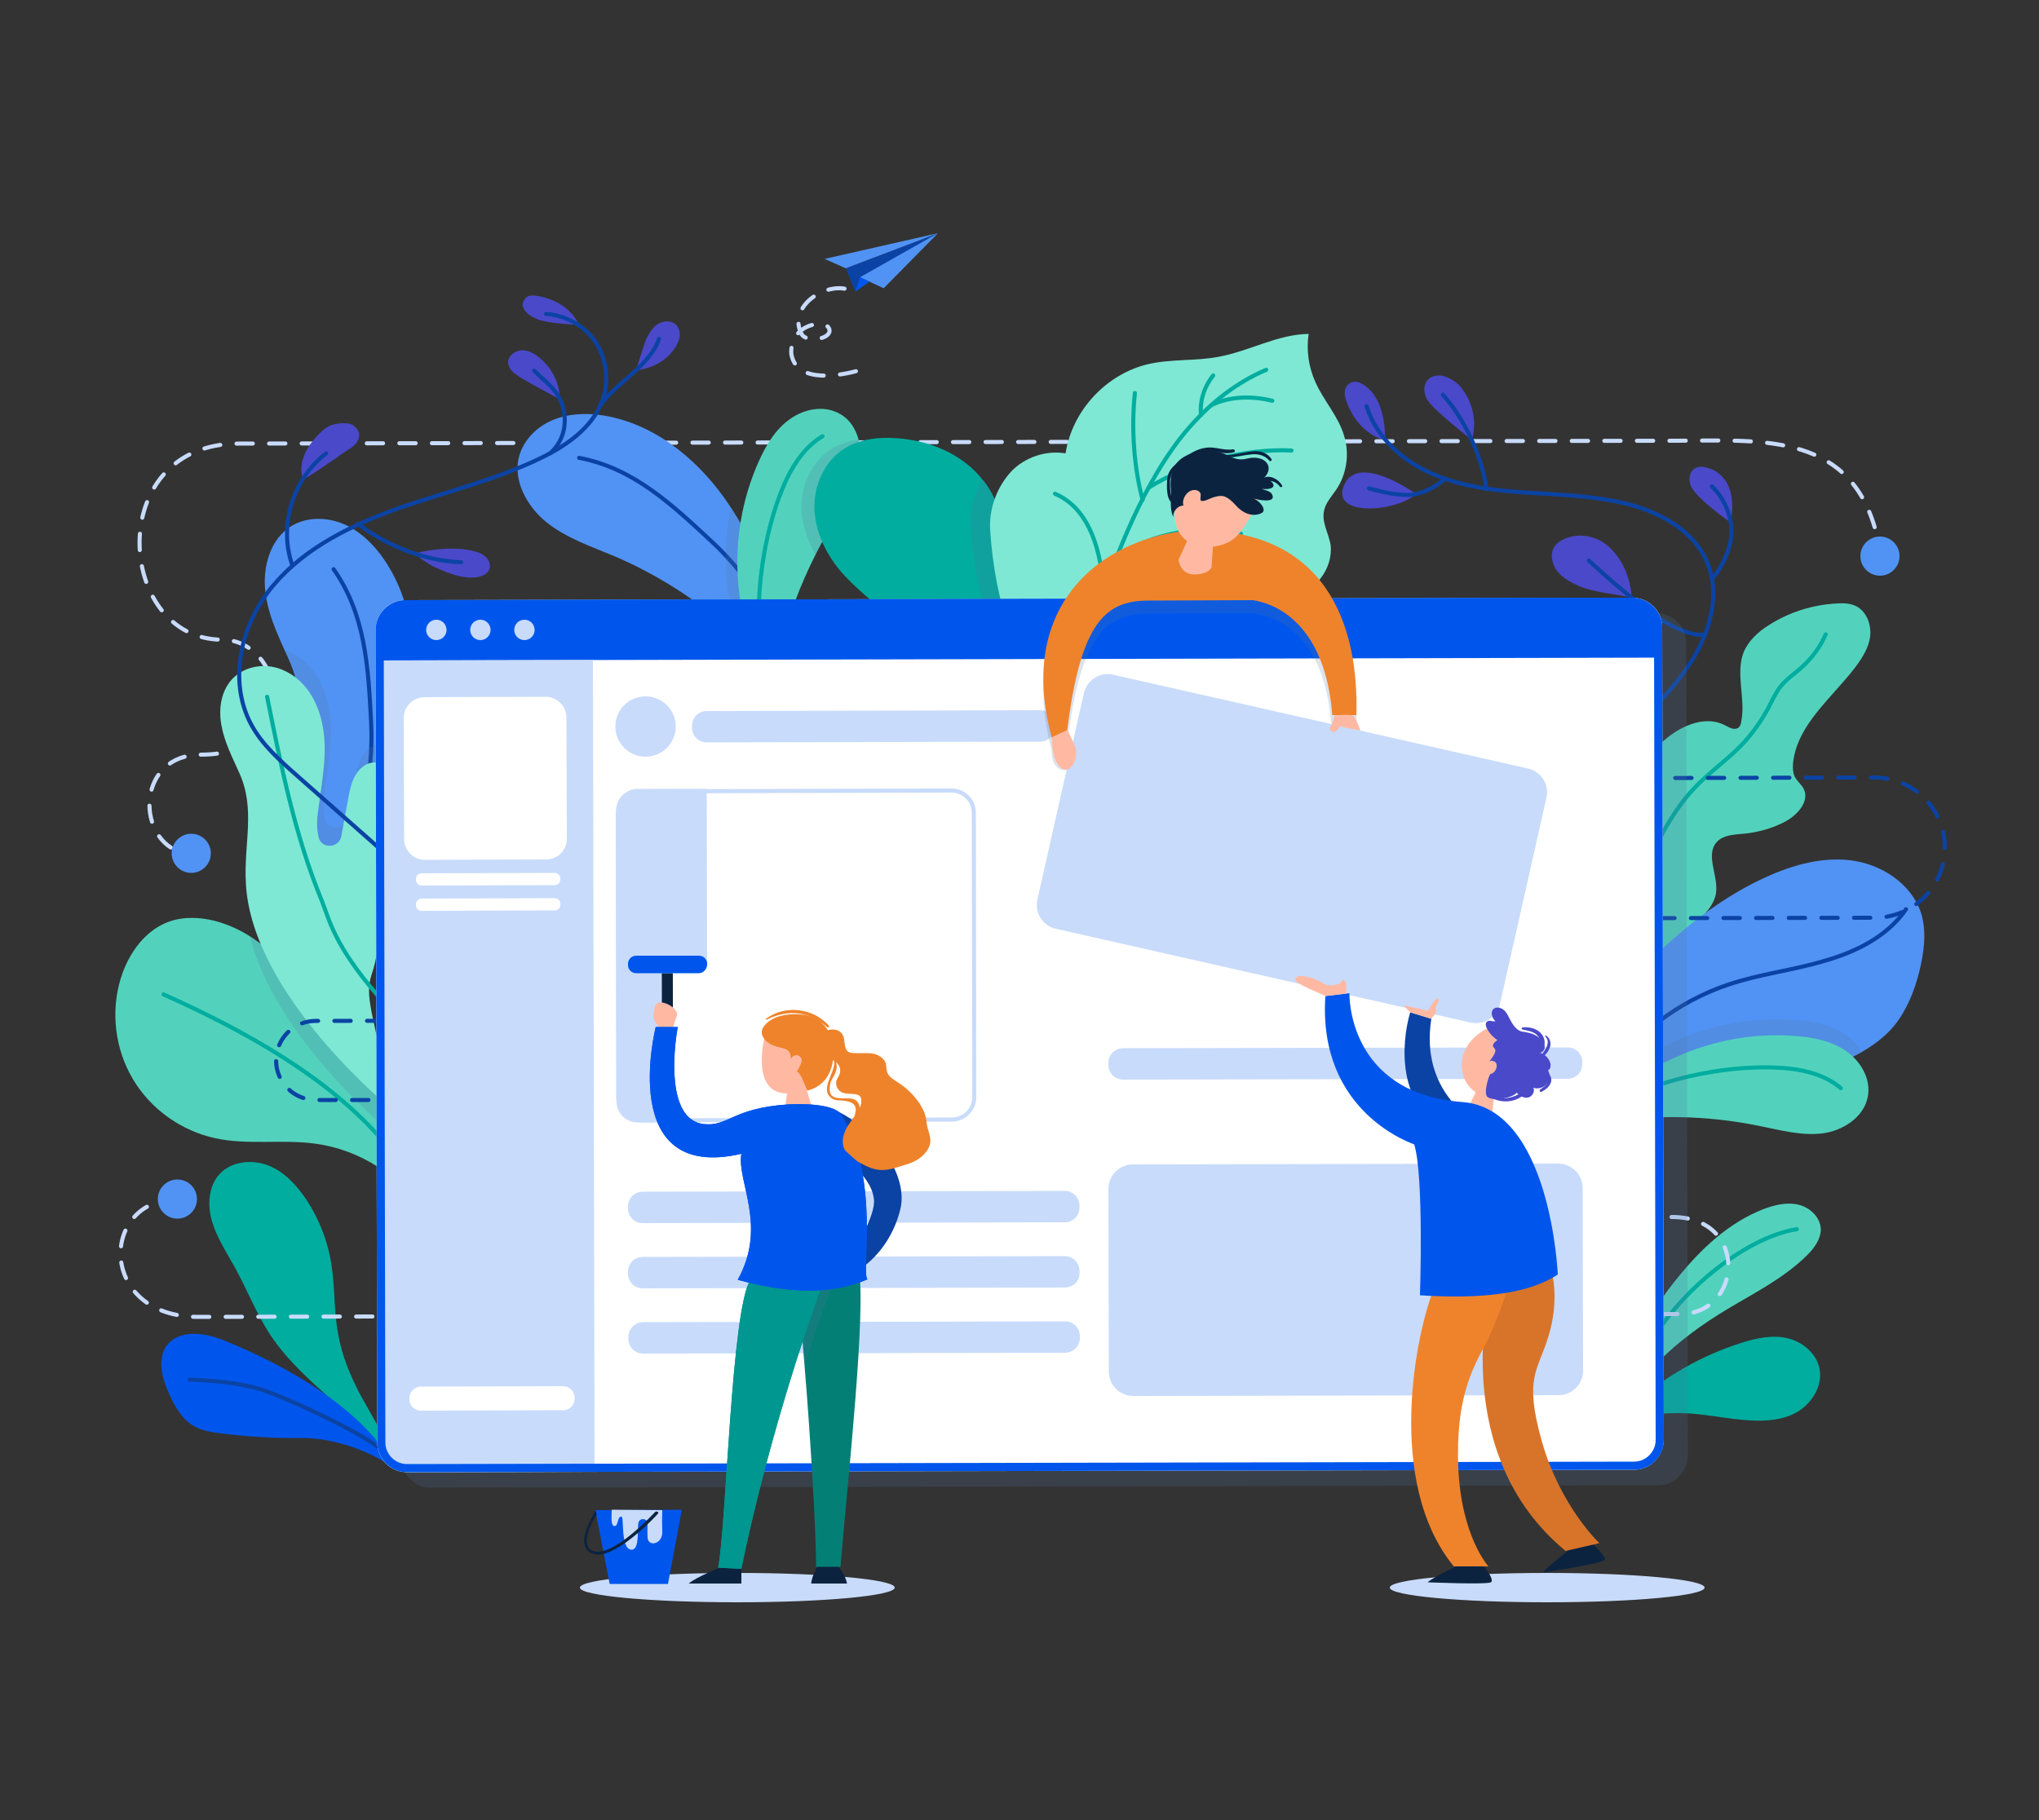 <?xml version="1.0" encoding="utf-8"?>
<!-- Generator: Adobe Illustrator 18.0.0, SVG Export Plug-In . SVG Version: 6.00 Build 0)  -->
<!DOCTYPE svg PUBLIC "-//W3C//DTD SVG 1.1//EN" "http://www.w3.org/Graphics/SVG/1.1/DTD/svg11.dtd">
<svg version="1.1" xmlns:x="http://ns.adobe.com/Extensibility/1.0/" xmlns:i="http://ns.adobe.com/AdobeIllustrator/10.0/" xmlns:graph="http://ns.adobe.com/Graphs/1.0/"
	 xmlns="http://www.w3.org/2000/svg" xmlns:xlink="http://www.w3.org/1999/xlink" x="0px" y="0px" viewBox="0 0 500 446.4"
	 enable-background="new 0 0 500 446.4" xml:space="preserve">
<rect x="0" y="0" width="500" height="446.4" fill="#333333" stroke="none"/>
<g id="BACKGROUND" display="none">
	<rect y="-24.3" display="inline" fill="#FFFFFF" width="500" height="500"/>
	<g display="inline">
		<path fill="#ECF3FF" d="M112.4,70.4c15.6,1,22.2-9.6,29.5-23.3c20.1-37.5,64.8-33.9,79.8-10.8c10.6,16.4,33.6,13,52.1,6.6
			c18.3-6.3,49.4-12.4,74.1-4.8c21.6,6.6,30.5,30.3,50.2,28.8c43-3.2,64.7,39.3,56.9,57.8c-5.1,12.1-7.6,25.6-3.5,38.1
			c4.6,13.7,15,24.6,23.4,36.3c8.4,11.8,15.2,26.5,11,40.3c-3.6,11.8-14.2,20-20.9,30.5c-20.6,32.5-0.2,82.2-27.6,109.3
			c-19.6,19.4-51.6,14.9-79.1,18.6c-22.9,3.1-44.4,12.7-67.2,16.5c-46.1,7.6-92.8-9.2-139.5-9.6c-16.5-0.2-33.3,1.7-49.2-2.4
			c-21.3-5.4-39.4-21.8-46.8-42.3c-10.2-28.3-0.5-61.1-12.1-88.9c-9.4-22.6-32.3-41.1-30.9-65.5c0.9-15.2,11.3-27.9,18.4-41.4
			C41.8,144.1,27.8,64.8,112.4,70.4z M248.6,33.7c-4.1,0-7.4,2.5-7.4,5.7s3.3,5.4,7.4,5.7c13.3,0.9,13.3-4.5,13.3-7.7
			C261.9,32.4,252.7,33.7,248.6,33.7z M384.2,58c3.6,2.9,8.1,4.7,12.8,5c1.2,0.1,2.6,0,3.5-0.8c1.2-1,1.3-3,0.3-4.1
			c-0.7-0.7-1.6-1-2.5-1.4c-1.5-0.6-3-1.5-3.9-2.9c-0.3-0.4-0.5-0.9-0.9-1.1C390.9,51.2,379.5,54.1,384.2,58z M406.9,63
			c1.2,0.4,2.5,0,3.6-0.4c0.8-0.2,1.7-0.8,1.5-1.6c-0.1-0.4-0.4-0.6-0.8-0.8c-1.6-0.8-3.6-1.4-5.1-0.4C404.5,61,405.7,62.6,406.9,63
			z M461.2,170.3c0.2,1.8,1.3,3.3,2.4,4.7c2,2.8,4.1,5.6,6.8,7.8c1.1,0.9,2.5,1.7,3.9,1.8c1.3,0,2.6-0.6,3.7-1.3
			c2.6-1.9,4.4-4.9,4.8-8.1c0.5-4.4-1.5-8.7-3.9-12.4c-1.5-2.3-3.2-4.6-5.7-5.9c-4.1-2.1-6.9-0.3-8,3.4
			C464.1,163.6,460.8,166.5,461.2,170.3z M20.8,272.8c-2.2,1.9-0.2,7.5,0.4,11.2c0.2,1.1,0.5,2.3,1.2,3.2c1,1.2,2.6,1.7,4.1,2.1
			c2.7,0.8,5.9,1.4,7.9-0.4c1.5-1.4,1.7-3.6,1.7-5.7c0-1.9-0.1-3.7-0.3-5.6c-0.1-0.9-0.2-1.8-0.7-2.6c-0.6-1-1.7-1.5-2.7-2
			C28.5,271.5,23,270.9,20.8,272.8z M154,413.5c-1.3,0.3-2.8,0.8-3,2.1c-0.2,1.1,0.7,2,1.6,2.6c7.1,5.3,16.7,5.6,25.6,5.8
			c1,0,2.1,0,3.1-0.4c1.9-0.8,2.8-3.3,1.9-5.2c-0.3-0.7-0.8-1.2-1.4-1.8C174.7,409.8,162.9,411.8,154,413.5z M331.7,410
			c-8,5.9,0.1,11.1,10.2,7.2c5.5-2.1,10.7-4.2,16.3-5.6c1.8-0.5,12.7-2.8,12.7-5.3c0-6.5-12.3-5-20.1-3.9
			C344.7,403.3,338.3,405.1,331.7,410z"/>
	</g>
</g>
<g id="OBJECTS">
	<g>
		<ellipse fill="#C8DBFB" cx="180.8" cy="389.4" rx="38.6" ry="3.6"/>
		<ellipse fill="#C8DBFB" cx="379.4" cy="389.4" rx="38.6" ry="3.6"/>
		<g>
			<g>
				<g>
					<path fill="none" stroke="#C8DBFB" stroke-linecap="round" stroke-linejoin="round" d="M461,135.2c-0.1-0.7-0.2-1.3-0.4-2"/>
					<path fill="none" stroke="#C8DBFB" stroke-linecap="round" stroke-linejoin="round" stroke-dasharray="3.993,3.993" d="
						M459.7,129.3c-6.9-23.5-28.9-21.2-48.7-21.2c-21.4,0-352.5,0.7-352.5,0.7c-33.3,0.1-30.1,48.1-4,48.1c15,0,20.7,28.1-5.2,28.2
						c-15.5,0-16,19.7-5.6,23.7"/>
					<path fill="none" stroke="#C8DBFB" stroke-linecap="round" stroke-linejoin="round" d="M45.6,209.3c0.6,0.1,1.3,0.2,2,0.2"/>
				</g>
			</g>
			<circle fill="#5193F4" cx="46.9" cy="209.3" r="4.8"/>
			<circle fill="#5193F4" cx="461" cy="136.4" r="4.8"/>
		</g>
		<g>
			<g>
				<path fill="#5193F4" d="M100.4,173.5c-0.7,3.9-1.7,7.7-2.9,11.4c-2.6,8.1-6.3,15.9-10,23.6c-1.9,4-9.8,13.3-14,15.1
					c0.5-10.5,0.5-22.7-0.7-33.3c-1.2-10.2,2.5-17.9-1.5-27.4c-0.5-1.2-1-2.4-1.6-3.6c-2-4.5-4-9-4.6-13.9
					c-0.8-6.2,1.1-13.2,6.4-16.4c3.8-2.3,8.8-2.2,12.9-0.4c4.1,1.8,7.4,5.1,9.9,8.8C101.4,147.9,102.6,161.3,100.4,173.5z"/>
				<path fill="none" stroke="#0B43A4" stroke-linecap="round" stroke-linejoin="round" stroke-miterlimit="10" d="M81.8,139.6
					c7.8,11.1,8.5,23.9,9.2,37.5c0.7,13.5-2.6,27.2-9.3,39"/>
			</g>
			<g>
				<path fill="#00AD9F" d="M81.5,343.5c-5.5-4.9-11-9.8-15.1-15.9c-3.5-5.3-5.8-11.3-8.9-16.9c-2-3.6-4.3-7.1-5.5-11.1
					c-1.2-4-0.9-8.7,1.9-11.7c2.9-3.1,8-3.6,12-2c4,1.6,7,5,9.4,8.6c3.1,4.8,5.2,10.3,6,15.9c0.8,5.1,0.6,10.4,1.4,15.5
					c0.7,4.8,2.3,9.4,4.4,13.7c1.8,4,6.5,11,7.7,15.1C91.5,356.5,83.9,345.6,81.5,343.5z"/>
				<path fill="none" stroke="#00AD9F" stroke-linecap="round" stroke-linejoin="round" stroke-miterlimit="10" d="M62.3,293.2
					c5.2,2.3,7.3,8.5,8.4,14.1c1.2,6.4,1,13.3,3.9,19c5.5,10.9,12.7,23.3,18,27"/>
			</g>
			<g>
				<path fill="#0056EC" d="M54.5,328.6c-4.6-1.8-10.6-2.5-13.6,1.4c-2.4,3.3-1.2,8,0.5,11.7c1.4,3.2,3.2,6.4,6.2,8.1
					c2.1,1.2,4.5,1.5,6.8,1.8c6.5,0.8,13.1,1.2,19.7,1.1c7.6,0,16.9,3.1,23.2,7.9C89.4,345.5,69.8,334.7,54.5,328.6z"/>
				<path fill="none" stroke="#0B43A4" stroke-linecap="round" stroke-linejoin="round" stroke-miterlimit="10" d="M46.5,338.4
					c5.8,0.2,11.6,0.7,17.2,2.3c5.7,1.7,27.6,11.7,31,16"/>
			</g>
			<g>
				<path fill="#52D2BC" d="M104.2,297.7c-5.9-9.3-16.1-15.8-27-17.2c-8.1-1.1-16.4,0.4-24.3-1.3c-8.4-1.8-15.9-7.1-20.3-14.5
					s-5.5-16.5-3-24.7c1.9-6.2,6.1-12.1,12.3-14.1c3.4-1.1,7.1-0.9,10.5-0.1c3.2,0.8,6.1,2.1,8.8,3.8c6.2,3.9,11.2,10,15,16.4
					c3.4,5.9,11.9,15,17.7,20.9c3.4,3.5,5.8,5.8,5.8,5.8C103.7,277.6,101.9,291.8,104.2,297.7z"/>
				<path fill="none" stroke="#00AD9F" stroke-linecap="round" stroke-linejoin="round" stroke-miterlimit="10" d="M40.1,243.9
					c19.4,8.7,40.5,20.2,54.2,36.4"/>
			</g>
			<g>
				<path opacity="0.2" fill="#5275A0" d="M96.2,278.1c0,0-28.9-23.4-34.9-48.5c6.2,3.9,11.2,10,15,16.4c3.4,5.9,11.9,15,17.7,20.9
					C94.6,270.1,95.4,273.7,96.2,278.1z"/>
				<path opacity="0.2" fill="#5275A0" d="M97.5,185c-2.6,8.1-6.3,15.9-10,23.6c-1.9,4-9.8,13.3-14,15.1c0.5-10.5,0.5-22.7-0.7-33.3
					c-1.2-10.2,2.5-17.9-1.5-27.4c-0.5-1.2-1-2.4-1.6-3.6c0.4,0.1,0.7,0.2,1.1,0.4c6.6,2.8,9.6,9.8,10.2,16.5
					c0.5,5.6-0.5,11.2-1.3,16.7c-0.3,2.6-0.6,5.2-0.1,7.7c0,0,0,0.1,0,0.1c0.7,3,5.1,2.8,5.6-0.2l1.8-9.3c0.5-2.8,1.1-5.7,3.4-7.6
					c0.9-0.8,2.1-1.2,3.2-1.2C95.6,182.4,96.7,183.5,97.5,185z"/>
				<path fill="#7EE8D4" d="M96.2,272.2c-4.6-23.8-7-27.5-5-33.4c2.6-7.6,1.1-15.3,3.5-22.9c2.4-7.7,4.1-15.9,2.1-23.7
					c-0.6-2.5-1.9-5.1-4.8-5.2c-1.2,0-2.3,0.4-3.2,1.2c-2.3,1.9-2.9,4.9-3.4,7.6l-1.7,9.3c-0.6,3-4.9,3.2-5.6,0.2c0,0,0-0.1,0-0.1
					c-0.6-2.5-0.3-5.1,0.1-7.7c0.7-5.6,1.8-11.1,1.3-16.7c-0.6-6.8-3.6-13.7-10.2-16.5c-2.3-1-5-1.2-7.4-0.6
					c-6.9,1.8-8.7,8.5-7.6,14.2c0.7,4,2.6,7.7,4.3,11.5c4.2,9.1,1.1,17.4,1.7,27.4C61.8,244.3,96.2,272.2,96.2,272.2z"/>
				<path fill="none" stroke="#00AD9F" stroke-linecap="round" stroke-linejoin="round" stroke-miterlimit="10" d="M65.5,170.9
					c3.4,16.9,6.8,34,13.4,50c1.9,4.7,2.9,10.8,14,23.6"/>
			</g>
			<g>
				<path fill="#5193F4" d="M197.8,175.2c-3.5-4-6.8-8.1-10.2-12c-2.2-2.5-4.5-5-7-7.4c-1.2-1.2-2.5-2.3-3.8-3.4
					c-7.9-6.5-16.8-12-26.2-16c-5.7-2.4-11.7-4.4-16.6-8.3c-4.8-3.9-8.3-10.3-6.7-16.2c1.2-4.3,4.8-7.7,9.1-9.2
					c4.2-1.5,8.9-1.4,13.2-0.5c12.2,2.6,22.4,11.4,29.3,21.8c0.1,0.2,0.2,0.4,0.4,0.6c5.1,7.8,8.6,16.4,11.7,25.1
					c1,2.8,1.9,5.7,2.9,8.5C195.3,162.3,199.6,171,197.8,175.2z"/>
				<path fill="none" stroke="#0B43A4" stroke-linecap="round" stroke-linejoin="round" stroke-miterlimit="10" d="M142,112.3
					c13.3,2.5,22.7,11.4,32.6,20.6s17,21.4,20.4,34.5"/>
			</g>
			<g>
				<path opacity="0.2" fill="#5275A0" d="M187.6,163.2c-0.1,1.4-0.1,2.8,0.2,4.2c-3.3-0.8-5.6-5.9-7.2-11.6
					c-1.5-5.5-2.2-11.4-2.5-14.1c-0.4-5.8-0.1-11.6,1.1-17.3c5.1,7.8,8.6,16.4,11.7,25.1c-1.1,3.2-2,6.3-2.7,9.6
					C188,160.5,187.7,161.8,187.6,163.2z"/>
				<path fill="#52D2BC" d="M210.7,115.2c-1.1,5-4.1,9.3-6.8,13.7c-1.4,2.3-2.7,4.7-3.9,7.1c-3.9,7.7-6.9,15.8-8.9,24.2
					c-0.6,2.8-1,5.4-0.5,8.2c-6.6-1.5-9.2-20.1-9.6-25.7c-0.8-10,0.9-20.2,5-29.4c1.8-4,4.1-8,7.7-10.5c3.6-2.6,8.6-3.5,12.4-1.2
					c2.3,1.3,3.7,3.6,4.4,6.1C211.2,110.1,211.3,112.7,210.7,115.2z"/>
				<path fill="none" stroke="#00AD9F" stroke-linecap="round" stroke-linejoin="round" stroke-miterlimit="10" d="M188.1,162.9
					c-4.1-10.2-1.6-31.9,4.9-45.6c2-4.1,4.8-8,8.7-10.3"/>
			</g>
			<g>
				<path opacity="0.2" fill="#5275A0" d="M210.7,115.2c-1.1,5-4.1,9.3-6.8,13.7c-1.4,2.3-2.7,4.7-3.9,7.1c-1.8-3-3-6.4-3.4-9.8
					c-0.6-5.8,1.7-12,6.4-15.5c2.2-1.6,4.8-2.5,7.5-2.9C211.2,110.1,211.3,112.7,210.7,115.2z"/>
				<path fill="#00AD9F" d="M248.6,158.6c-0.3,1.9-0.9,3.7-1.7,5.5c-2.9,6.3-9,11.7-18.2,16.1c0,0-0.5-10-0.6-12.6
					c-0.4-11.4-12.8-17.7-20.7-26.1c-4-4.2-7-9.6-7.6-15.4c-0.6-5.8,1.7-12,6.4-15.5c4-2.9,9.1-3.5,14-3.1
					c7.9,0.6,15.8,3.9,20.7,10.1c0.2,0.2,0.4,0.5,0.6,0.7c3,4.1,4.5,9.1,5.7,14C249.1,140.9,250,149.8,248.6,158.6z"/>
				<path fill="none" stroke="#00AD9F" stroke-linecap="round" stroke-linejoin="round" stroke-miterlimit="10" d="M209.6,116.7
					c8.6,4.4,17.2,9.8,22.2,18.1c7,11.5,5.4,26.5,0.1,38.9"/>
			</g>
			<g>
				<path fill="#52D2BC" d="M392.1,232.2c5.5-9,2.7-20.6,4.6-30.9c1.5-8,5.9-15.3,12.2-20.4c4-3.2,9.6-5.4,14.1-3
					c1,0.5,2.1,1.2,3.1,0.7c0.6-0.3,0.8-1,0.9-1.7c1.1-5.6-1.5-11.7,0.6-17c1.2-2.8,3.6-5,6.2-6.6c5-3.2,10.8-5,16.8-5.3
					c1.6-0.1,3.2,0,4.6,0.7c2.5,1.3,3.7,4.4,3.4,7.3c-0.3,2.8-1.9,5.3-3.6,7.6c-5.7,7.5-14.2,14-15.3,23.4c-0.1,1.2-0.1,2.4,0.4,3.5
					c0.5,1,1.5,1.8,2.1,2.8c1.8,3.2-1.6,6.9-5,8.5c-3,1.5-6.4,2.4-9.7,2.7c-2.3,0.2-4.9,0.3-6.5,2c-2.9,3.2,0.4,8.2-0.2,12.5
					c-0.4,2.7-2.3,4.8-4.2,6.6c-3.6,3.4-7.5,6.5-11.7,9.2c-3.4,2.2-7,4.1-10,6.8c-3,2.7-5.4,6.3-5.6,10.3"/>
				<path fill="none" stroke="#00AD9F" stroke-linecap="round" stroke-linejoin="round" stroke-miterlimit="10" d="M399.3,223.5
					c0.9-4.4,2.9-8.4,4.9-12.4c3.1-6.2,6.3-12.5,11.1-17.6c3.6-3.9,8-6.9,11.7-10.7c2.6-2.7,4.8-5.8,6.6-9.1c0.9-1.8,1.8-3.7,3-5.3
					c1.5-1.9,3.6-3.2,5.4-4.9c2.4-2.2,4.4-4.9,5.7-7.9"/>
			</g>
			<g>
				<path fill="#5193F4" d="M470.6,238.5c-1.2,4.7-3.1,9.4-6.2,13.2c-2.2,2.6-4.9,4.6-7.8,6.3c-1.5,0.9-3.1,1.6-4.7,2.3
					c-6.3,2.6-13,4.1-19.8,4.4c-9.9,0.4-20-1.8-29.5,1c-4.4,1.3-8.4,3.6-11.6,6.8c-2.1,1.9-3.8,4.2-5.2,6.6l1.3-8.2
					c2.4-8.8,4.8-17.8,9.7-25.5c3.1-5,7.2-9.4,11.6-13.4c7-6.4,14.7-12.1,23.2-16.2c6.9-3.3,14.5-5.7,22.1-4.8
					c7.6,0.9,15,5.7,17.4,13C472.5,228.6,471.8,233.7,470.6,238.5z"/>
				<path fill="none" stroke="#0B43A4" stroke-linecap="round" stroke-linejoin="round" stroke-miterlimit="10" d="M393.4,264.6
					c7.3-10.7,18.1-19,30.4-23.1c7.7-2.6,15.8-3.5,23.5-5.8c7.8-2.2,15.5-6,20.1-12.7"/>
			</g>
			<g>
				<path fill="#52D2BC" d="M398.2,343.3c0.4-11,6.1-21.2,13.1-29.8c5.8-7.2,12.7-13.7,21.3-17c2.7-1,5.7-1.7,8.5-1
					c2.8,0.7,5.3,3.1,5.4,6c0,2.4-1.6,4.6-3.3,6.3c-5.7,5.7-13,9.3-19.8,13.4c-11.8,7.1-23,16.6-27.7,29.6"/>
				<path fill="none" stroke="#00AD9F" stroke-linecap="round" stroke-linejoin="round" stroke-miterlimit="10" d="M402.5,333.7
					c7.2-16.1,25.8-30.4,38.1-32.2"/>
			</g>
			<g>
				<path fill="#00AD9F" d="M393.7,352.1c-0.1-1.8,5.9-6.7,7.3-7.9c7.5-6.8,16.5-11.8,25.9-14.8c3.8-1.2,7.9-2.1,11.7-1.1
					s7.3,4.1,7.7,8.2c0.4,4-2.3,7.9-5.7,9.9c-3.4,1.9-7.4,2.2-11.3,2c-5.9-0.3-11.7-1.8-17.6-1.8S397.4,347.2,393.7,352.1z"/>
				<path fill="none" stroke="#00AD9F" stroke-linecap="round" stroke-linejoin="round" stroke-miterlimit="10" d="M399.8,346.5
					c12.1-6.6,30.4-10.8,43.7-9.2"/>
			</g>
			<g>
				<path opacity="0.2" fill="#5275A0" d="M248.6,158.6c-0.3,1.9-0.9,3.7-1.7,5.5c-4.2-9-8-20.8-8.9-35.2c-0.2-3.9,0.8-7.9,2.9-11.3
					c0.2,0.2,0.4,0.5,0.6,0.7c3,4.1,4.5,9.1,5.7,14C249.1,140.9,250,149.8,248.6,158.6z"/>
				<path fill="#7EE8D4" d="M290.5,158.1c9-3.2,18.4-5.8,26.7-10.7c2.5-1.5,4.9-3.2,6.6-5.5c1.8-2.3,2.8-5.2,2.5-8.1
					c-0.4-2.9-2.3-5.7-1.6-8.6c0.4-1.9,1.8-3.4,2.9-5c2.6-3.8,3.4-8.8,2-13.3c-1.4-4.8-5-8.6-7-13.1c-1.7-3.7-2.3-7.9-1.7-11.9
					c-7.6,0.1-14.5,4.2-22,5.6c-5.7,1.1-11.6,0.5-17.3,1.8c-10.3,2.4-18.7,11.4-20.3,21.9c-4.8-0.8-9.9,0.9-13.3,4.4
					c-3.5,3.8-5.5,9.1-5.2,14.3c2.3,37.4,23.8,57,23.8,57S287,159.3,290.5,158.1z"/>
				<g>
					<path fill="none" stroke="#00AD9F" stroke-linecap="round" stroke-linejoin="round" stroke-miterlimit="10" d="M270.2,157.8
						c-0.9-9.2,2.3-18.4,6-26.9c3.6-8.3,7.8-16.4,13.3-23.5c5.6-7.1,12.7-13.2,21-16.7"/>
					<path fill="none" stroke="#00AD9F" stroke-linecap="round" stroke-linejoin="round" stroke-miterlimit="10" d="M278.3,96.4
						c-0.9,8.2-0.3,18.1,1.9,26.2"/>
					<path fill="none" stroke="#00AD9F" stroke-linecap="round" stroke-linejoin="round" stroke-miterlimit="10" d="M281.7,119.6
						c9.4-6,23.9-9.7,35-9.1"/>
					<path fill="none" stroke="#00AD9F" stroke-linecap="round" stroke-linejoin="round" stroke-miterlimit="10" d="M258.7,121.1
						c11.3,4.8,11.8,21.4,12.1,26.1"/>
					<path fill="none" stroke="#00AD9F" stroke-linecap="round" stroke-linejoin="round" stroke-miterlimit="10" d="M273.9,136.7
						c8.7-6.2,21.2-8.1,30.4-5.8"/>
					<path fill="none" stroke="#00AD9F" stroke-linecap="round" stroke-linejoin="round" stroke-miterlimit="10" d="M297.5,92.1
						c-2.6,3.2-3.3,7-3,9.7"/>
					<path fill="none" stroke="#00AD9F" stroke-linecap="round" stroke-linejoin="round" stroke-miterlimit="10" d="M297,99.4
						c4-2,9.3-2.5,15-1.1"/>
				</g>
			</g>
			<g>
				<path fill="#4A49CA" d="M74.3,117.5c1.1-0.1,8.3-5.4,11.1-7.2c0.8-0.5,1.6-1,2.1-1.8c0.5-0.8,0.8-1.8,0.4-2.6
					c-0.5-1.1-1.3-2.1-3.4-2.1c-3.6,0-4.9,1.2-6.6,3C72.1,112.8,74.3,117.5,74.3,117.5z"/>
				<path fill="#4A49CA" d="M106.8,139.2c3.2,1.4,6.5,2.8,10,2.4c1.3-0.2,2.8-0.8,3.2-2c0.4-1.1-0.1-2.3-1-3.1
					c-0.9-0.8-2-1.1-3.1-1.4c-4.2-1-10.1-0.5-14.3,0.7C101.6,135.8,104.9,138.4,106.8,139.2z"/>
				<path fill="#4A49CA" d="M127.6,92.6c-1.4-0.9-3-2.1-3-3.7c0-1.7,1.7-2.9,3.4-3c1.7,0,3.2,0.9,4.5,2c5.3,4.7,4.7,10,4.7,10
					S129.2,93.6,127.6,92.6z"/>
				<path fill="#4A49CA" d="M131.8,78.3c-1.2-0.5-2.5-1.2-3.2-2.3c-0.4-0.6-0.6-1.3-0.3-1.9c0.4-1,1-2,3.6-1.5
					c8.2,1.5,10,7.1,10,7.1S134,79.3,131.8,78.3z"/>
				<path fill="#4A49CA" d="M156,90.8c3.3-0.3,6.7-1.9,8.8-4.5c0.8-1,1.5-2.1,1.8-3.3c0.3-1.2,0-2.6-1-3.5c-1.2-1-3-0.8-4.3,0
					c-1.3,0.8-2.1,2.2-2.8,3.6C157.7,85,156,90.8,156,90.8z"/>
				<path fill="none" stroke="#0B43A4" stroke-linecap="round" stroke-linejoin="round" stroke-miterlimit="10" d="M96.9,211.5
					c-8-7.1-16-14.1-24-21.2c-4.3-3.8-8.6-7.6-11.3-12.6c-5.8-10.8-2.5-24.8,5.4-34.1c7.9-9.4,19.4-14.9,30.9-19
					c11.6-4,23.6-6.9,34.6-12.2c6.9-3.3,13.9-8.3,15.7-15.8c1.1-4.5,0.2-9.4-2.5-13.2c-2.7-3.7-7.2-6.1-11.8-6.4"/>
				<path fill="none" stroke="#0B43A4" stroke-linecap="round" stroke-linejoin="round" stroke-miterlimit="10" d="M161.6,83.1
					c-2.2,6.7-10.7,10.8-14.6,16.6"/>
				<path fill="none" stroke="#0B43A4" stroke-linecap="round" stroke-linejoin="round" stroke-miterlimit="10" d="M131,90.9
					c1.7,1.8,3.7,3.2,5.2,5.2c3.1,4.1,3.4,10.8-1.2,15"/>
				<path fill="none" stroke="#0B43A4" stroke-linecap="round" stroke-linejoin="round" stroke-miterlimit="10" d="M87.8,128.5
					c7.1,5.4,16.4,9.1,25.3,9.4"/>
				<path fill="none" stroke="#0B43A4" stroke-linecap="round" stroke-linejoin="round" stroke-miterlimit="10" d="M71.6,138.4
					c-3.3-9.6,0.3-21.1,8.4-27.2"/>
			</g>
			<g>
				<path fill="#4A49CA" d="M330,97.9c-0.4-1.2-0.4-2.6,0.5-3.5c0.7-0.7,1.9-1,2.8-0.6c7,3.1,6.3,14.1,6.3,14.1
					S332.9,106.8,330,97.9z"/>
				<path fill="#4A49CA" d="M329.9,118.4c-4.5,8.2,11.6,7.6,17.4,2.8C347.3,121.2,333.8,111.4,329.9,118.4z"/>
				<path fill="#4A49CA" d="M350.3,98.5c-1.1-1.5-1.5-3.7-0.3-5.2c0.9-1.1,2.4-1.4,3.8-1.1c1.4,0.3,3.4,1.5,4.3,2.6
					c5.3,6.6,2.8,13.1,2.8,13.1S352.1,101,350.3,98.5z"/>
				<path fill="#4A49CA" d="M414.5,118.9c-0.4-1.3-0.3-2.8,0.7-3.7c0.6-0.6,1.5-0.8,2.4-0.7c0.8,0.1,1.6,0.4,2.4,0.7
					c1.6,0.8,2.9,2.1,3.7,3.7c2,4.1,0.6,9.2,0.6,9.2S415.5,122,414.5,118.9z"/>
				<path fill="#4A49CA" d="M394.3,133.9c-2.9-2.5-7.2-3.3-10.7-1.7c-0.9,0.4-1.7,0.9-2.3,1.7c-1.3,1.8-0.8,4.3,0.5,6.1
					c1.3,1.7,3.3,2.8,5.3,3.7c3.6,1.6,9.2,2,13,2.9C400.1,146.6,400.1,139,394.3,133.9z"/>
				<path fill="none" stroke="#0B43A4" stroke-linecap="round" stroke-linejoin="round" stroke-miterlimit="10" d="M335.1,99.6
					c2.4,7.8,9.1,13.7,16.6,16.8c7.5,3.2,15.7,4,23.9,4.5c8.1,0.5,16.3,0.8,24.2,2.9c7.7,2.1,15.3,6.4,18.6,13.6
					c4,8.8,0.5,19.3-5.2,27.1c-5.6,7.9-13.2,14.2-18.6,22.2c-2.5,3.7-4.6,8-4.1,12.4c0.7,5.9,5.6,10.2,10.2,13.9"/>
				<path fill="none" stroke="#0B43A4" stroke-linecap="round" stroke-linejoin="round" stroke-miterlimit="10" d="M353.8,96.8
					c5.4,6,9.7,15.3,10.7,23.2"/>
				<path fill="none" stroke="#0B43A4" stroke-linecap="round" stroke-linejoin="round" stroke-miterlimit="10" d="M335.7,119.8
					c3.1,0.8,6.2,1.6,9.4,1.6c3.2,0,6.9-1.8,9.2-4"/>
				<path fill="none" stroke="#0B43A4" stroke-linecap="round" stroke-linejoin="round" stroke-miterlimit="10" d="M419.8,119.3
					c2.9,2.8,4.6,6.7,4.8,10.7c0.1,4-2.1,8.9-4.7,11.9"/>
				<path fill="none" stroke="#0B43A4" stroke-linecap="round" stroke-linejoin="round" stroke-miterlimit="10" d="M389.6,137.5
					c5.8,5.3,10.8,9.6,17.2,14.1c2.9,2.1,8.7,4.7,11.3,4"/>
			</g>
			<g>
				<path opacity="0.2" fill="#5275A0" d="M456.5,258c-1.5,0.9-3.1,1.6-4.7,2.3c-6.3,2.6-13,4.1-19.8,4.4c-9.9,0.4-20-1.8-29.5,1
					c-4.4,1.3-8.4,3.6-11.6,6.8c-0.3,0.2-0.7,0.3-1,0.5c-0.8-6.7,15.9-15.4,21-17.7c9.1-4.1,19.4-5.9,29.4-5.1
					c4.4,0.3,8.9,1.2,12.5,3.7C454.2,254.9,455.6,256.3,456.5,258z"/>
				<path fill="#52D2BC" d="M440.2,254.1c4.4,0.3,8.9,1.2,12.5,3.7c3.6,2.5,6.2,6.9,5.3,11.3c-1,5-6.2,8.3-11.2,8.9
					c-5.1,0.6-10.2-0.8-15.2-1.8c-11.1-2.3-22.5-2.8-33.8-1.5c-2.8,0.3-5.5,0.9-7.9,2.3c-0.8-6.7,15.9-15.4,21-17.7
					C420,255.2,430.2,253.3,440.2,254.1z"/>
				<path fill="none" stroke="#00AD9F" stroke-linecap="round" stroke-linejoin="round" stroke-miterlimit="10" d="M394.2,272.7
					c8.3-7.3,29.5-12.2,44.6-10.6c4.5,0.5,9.1,1.8,12.6,4.8"/>
			</g>
		</g>
		
			<path fill="none" stroke="#0B43A4" stroke-linecap="round" stroke-linejoin="round" stroke-miterlimit="10" stroke-dasharray="4" d="
			M378.8,190.9l80.9-0.2c9.5,0,17.2,7.7,17.2,17.2v0c0,9.5-7.7,17.2-17.2,17.2l-55.3,0.1"/>
		
			<path fill="none" stroke="#0B43A4" stroke-linecap="round" stroke-linejoin="round" stroke-miterlimit="10" stroke-dasharray="4" d="
			M134,250.3l-56.6,0.1c-5.4,0-9.7,4.4-9.7,9.7l0,0c0,5.4,4.4,9.7,9.7,9.7l16.5,0"/>
		<g>
			
				<path fill="none" stroke="#C8DBFB" stroke-linecap="round" stroke-linejoin="round" stroke-miterlimit="10" stroke-dasharray="4" d="
				M43.7,294.1c-19.4,0-19.8,28.9,4.9,28.9c24.7-0.1,348.1-0.7,363.4-0.7s16.9-23.8-2-23.8c-37.5,0.1-38.8-17.8-17.9-17.9"/>
			<circle fill="#5193F4" cx="43.5" cy="294.1" r="4.8"/>
			<circle fill="#0B43A4" cx="396.6" cy="281.5" r="4.8"/>
		</g>
		<g>
			<path opacity="0.2" fill="#5275A0" d="M406.6,364.3l-300.9,0.6c-4,0-7.3-3.2-7.3-7.3L98,158.3c0-4,3.2-7.3,7.3-7.3l300.9-0.6
				c4,0,7.3,3.2,7.3,7.3l0.4,199.3C413.8,361,410.6,364.3,406.6,364.3z"/>
			<g>
				<path fill="#FFFFFF" d="M400.7,360.5l-300.9,0.6c-4,0-7.3-3.2-7.3-7.3l-0.4-199.3c0-4,3.2-7.3,7.3-7.3l300.9-0.6
					c4,0,7.3,3.2,7.3,7.3l0.4,199.3C407.9,357.2,404.7,360.5,400.7,360.5z"/>
				<path fill="#0056EC" d="M399.7,146.6l-299.6,0.6c-4.4,0-7.9,3.6-7.9,7.9l0,6.9l315.4-0.7l0-6.9
					C407.7,150.2,404.1,146.6,399.7,146.6z"/>
				<path fill="#C8DBFB" d="M100.5,361.1l45.3-0.1l-0.4-199.1l-53.2,0.1l0.4,191.2C92.6,357.6,96.1,361.1,100.5,361.1z"/>
				<g>
					<path fill="#0056EC" d="M400.3,148.6c2.9,0,5.3,2.4,5.3,5.3l0.4,199.3c0,2.9-2.4,5.3-5.3,5.3l-300.9,0.6
						c-2.9,0-5.3-2.4-5.3-5.3l-0.4-199.3c0-1.4,0.5-2.7,1.5-3.7c1-1,2.3-1.5,3.7-1.6L400.3,148.6L400.3,148.6 M400.3,146.6
						C400.3,146.6,400.3,146.6,400.3,146.6l-300.9,0.6c-4,0-7.3,3.3-7.3,7.3l0.4,199.3c0,4,3.3,7.3,7.3,7.3c0,0,0,0,0,0l300.9-0.6
						c4,0,7.3-3.3,7.3-7.3l-0.4-199.3C407.6,149.9,404.3,146.6,400.3,146.6L400.3,146.6z"/>
				</g>
				<path fill="#FFFFFF" d="M138.1,345.9l-34.9,0.1c-1.5,0-2.8-1.2-2.8-2.8l0-0.3c0-1.5,1.2-2.8,2.8-2.8l34.9-0.1
					c1.5,0,2.8,1.2,2.8,2.8l0,0.3C140.9,344.6,139.7,345.9,138.1,345.9z"/>
				<path fill="#FFFFFF" d="M133.9,210.8l-29.7,0.1c-2.8,0-5.1-2.3-5.1-5.1l-0.1-29.7c0-2.8,2.3-5.1,5.1-5.1l29.7-0.1
					c2.8,0,5.1,2.3,5.1,5.1l0.1,29.7C139,208.5,136.8,210.8,133.9,210.8z"/>
				<path fill="#C8DBFB" d="M261.1,299.8L157.6,300c-2,0-3.6-1.6-3.6-3.6l0-0.5c0-2,1.6-3.6,3.6-3.6l103.5-0.2c2,0,3.6,1.6,3.6,3.6
					l0,0.5C264.7,298.2,263.1,299.8,261.1,299.8z"/>
				<path fill="#C8DBFB" d="M255.1,181.9l-81.8,0.2c-2,0-3.6-1.6-3.6-3.6l0-0.5c0-2,1.6-3.6,3.6-3.6l81.8-0.2c2,0,3.6,1.6,3.6,3.6
					l0,0.5C258.7,180.3,257.1,181.9,255.1,181.9z"/>
				<path fill="#C8DBFB" d="M384.4,264.6l-109,0.2c-2,0-3.6-1.6-3.6-3.6l0-0.5c0-2,1.6-3.6,3.6-3.6l109-0.2c2,0,3.6,1.6,3.6,3.6
					l0,0.5C388,263,386.4,264.6,384.4,264.6z"/>
				<path fill="#C8DBFB" d="M261.1,315.8L157.6,316c-2,0-3.6-1.6-3.6-3.6l0-0.5c0-2,1.6-3.6,3.6-3.6l103.5-0.2c2,0,3.6,1.6,3.6,3.6
					l0,0.5C264.8,314.2,263.1,315.8,261.1,315.8z"/>
				<path fill="#C8DBFB" d="M261.1,331.8L157.7,332c-2,0-3.6-1.6-3.6-3.6l0-0.5c0-2,1.6-3.6,3.6-3.6l103.5-0.2c2,0,3.6,1.6,3.6,3.6
					l0,0.5C264.8,330.1,263.2,331.8,261.1,331.8z"/>
				<path fill="#C8DBFB" d="M382.2,342.2l-104.3,0.2c-3.3,0-6-2.7-6-6l-0.1-44.8c0-3.3,2.7-6,6-6l104.3-0.2c3.3,0,6,2.7,6,6
					l0.1,44.8C388.2,339.5,385.5,342.2,382.2,342.2z"/>
				<circle fill="#C8DBFB" cx="107" cy="154.5" r="2.5"/>
				<circle fill="#C8DBFB" cx="117.8" cy="154.5" r="2.5"/>
				<circle fill="#C8DBFB" cx="128.6" cy="154.5" r="2.5"/>
				<circle fill="#C8DBFB" cx="158.3" cy="178.2" r="7.4"/>
				<path fill="#FFFFFF" d="M136,217.1l-32.6,0.1c-0.8,0-1.4-0.6-1.4-1.4l0-0.2c0-0.8,0.6-1.4,1.4-1.4l32.6-0.1
					c0.8,0,1.4,0.6,1.4,1.4l0,0.2C137.4,216.5,136.8,217.1,136,217.1z"/>
				<path fill="#FFFFFF" d="M136,223.3l-32.6,0.1c-0.8,0-1.4-0.6-1.4-1.4l0-0.2c0-0.8,0.6-1.4,1.4-1.4l32.6-0.1
					c0.8,0,1.4,0.6,1.4,1.4l0,0.2C137.4,222.7,136.8,223.3,136,223.3z"/>
				<path fill="#C8DBFB" d="M173.4,236.5l-9.2,0.1l0.1,38.7l-8,0c-2.8,0-5.1-2.3-5.1-5.1l-0.1-71.5c0-2.8,2.3-5.1,5.1-5.2l17.1,0
					L173.4,236.5z"/>
				<g>
					<path fill="#C8DBFB" d="M233.3,193.4v1c2.8,0,5,2.2,5,5l0.1,69.7c0,2.8-2.2,5-5,5l-76.3,0.2c-2.8,0-5-2.2-5-5l-0.1-69.7
						c0-2.8,2.2-5,5-5l76.3-0.2L233.3,193.4 M233.3,193.4C233.3,193.4,233.3,193.4,233.3,193.4l-76.3,0.2c-3.3,0-6,2.7-6,6l0.1,69.7
						c0,3.3,2.7,6,6,6c0,0,0,0,0,0l76.3-0.2c3.3,0,6-2.7,6-6l-0.1-69.7C239.3,196,236.6,193.4,233.3,193.4L233.3,193.4z"/>
				</g>
			</g>
			<path fill="#C8DBFB" d="M360.6,250.8l-101.7-23c-3.2-0.7-5.3-4-4.5-7.2l11.4-50.6c0.7-3.2,4-5.3,7.2-4.5l101.7,23
				c3.2,0.7,5.3,4,4.5,7.2l-11.4,50.6C367.1,249.5,363.9,251.5,360.6,250.8z"/>
			<g>
				<polygon fill="#0056EC" points="163.8,388.5 149.5,388.5 146,370.4 167.2,370.3 				"/>
				<path fill="#C8DBFB" d="M150,370.3c0,1.5-0.3,4,0.7,4c1,0,0.6-2.4,1.7-2.3c0.7,0-0.3,7.9,2.4,8.1c1.9,0.1,1.5-3.8,1.7-6.3
					c0.1-1.7,2.3-1.4,2.3-0.2c0,1.2-0.1,2.1,0,3.5c0.1,2.4,3.7,1.7,3.6-1.4s0-5.3,0-5.3L150,370.3z"/>
				<g>
					<path fill="#0C2340" d="M146.6,381.3c-0.3,0-0.6,0-0.8-0.1c-1-0.2-1.8-0.8-2.2-1.6c-1.5-3.1,2.4-8.8,2.5-9.1l0.2,1
						c0,0.1-3.4,5-2.1,7.8c0.3,0.7,0.9,1.1,1.7,1.2c0.2,0.1,0.5,0.1,0.7,0.1c5.1,0,13.9-9.6,14-9.7c0.4-0.4,1,0,0.8,0.3
						C161,371.7,152.1,381.3,146.6,381.3z"/>
				</g>
			</g>
			<g>
				<path opacity="0.2" fill="#5275A0" d="M296.1,133.3c-20.2-0.8-48.1,14.2-38.2,50.8c-0.2,3.1,1.6,5.3,3.6,4.7
					c2-0.6,0.2-6.5,0.2-6.5c3.4-27.2,9.7-31.9,20.4-31.8l25.1-0.1c6.2,0.9,17.5,5.3,19.2,27l6.2,1.2
					C333.1,162.9,329.3,134.6,296.1,133.3z"/>
				<path fill="#EF832B" d="M296.1,130.1c-20.2-0.8-48.1,14.2-38.2,50.8l3.8-1.8c3.4-27.2,9.7-31.9,20.4-31.8l25.1-0.1
					c6.2,0.9,17.8,6.4,19.5,28.2l5.9,0C333.1,159.7,329.3,131.4,296.1,130.1z"/>
				<path fill="#FFB9A3" d="M292,130.7l-3,6.6c0,0,0.4,3.7,4,3.6c3.6-0.1,4.1-1.8,4.1-1.8l0.5-7.6L292,130.7z"/>
				<path fill="#FFB9A3" d="M307.5,125.2c-3.4,6.1-4.9,7.9-9.4,8.8c-5.8,1.2-12.3-2.7-9.3-12.4c2.5-7.9,6.2-6.7,9.9-6.4
					C302.3,115.6,311.2,118.7,307.5,125.2z"/>
				<path fill="#0C2340" d="M293.8,120.4c-0.9-0.5-2.1-0.1-2.8,0.7c-0.7,0.8-1.1,1.9-0.8,2.9c-1.4,0-2.6,1.4-2.5,2.8
					c-1-2.2-0.4-4.6-0.6-6.8c-0.2-2.3,0.1-4.8,1.5-6.5c0.6-0.7,1.4-1.3,2.2-1.7c3.2-1.7,7.1-1.7,10.3-0.1c0.7,0.3,2.3,1.4,4.6,0.8
					c4.4-1.1,7,1.9,4.3,4.7c0.9,0.3,1.8,0.7,2.2,1.5c0.1,0.2,0.1,0.5,0,0.7c-0.1,0.1-0.3,0.2-0.4,0.3c-0.7,0.3-1.6,0.3-2.3,0.2
					c0.3,0.3,1.9,0.4,2.4,1.3c1.3,2.5-3.9,1.3-4.7,1c0.9,0.2,3.3,2.1,2.5,3.4c-0.2,0.3-3.4,2.1-6.8-1.8c-0.8-0.9-1.8-1.8-2.9-2.1
					c-0.9-0.2-1.9,0.1-2.8,0.4c-0.6,0.2-2.3,1.2-2.8,0.6C294.2,122,294.9,121,293.8,120.4z"/>
				<path fill="#FFB9A3" d="M327.3,175.5c-0.9,3.1-1.8,3.4-0.7,3.9c1.1,0.5,2-1.2,2-1.2l5,1c0,0-1.1-3.3-1.9-3.7
					C330.9,175.1,327.3,175.5,327.3,175.5z"/>
				<path fill="#FFB9A3" d="M261.8,179.1c0.7,1.6,0.8,1.6,1.7,3.6c1.7,3.7-2.3,9.7-4.9,3.2c-0.7-1.8-0.7-5-0.7-5L261.8,179.1z"/>
			</g>
			<g>
				<g>
					<path fill="#0C2340" d="M301,112.1c3.4,0.2,7.6-2.2,10.3,0.9c0.2,0.3,0.7-0.1,0.5-0.4c-2.6-3.7-7.3-0.9-10.9-1
						C300.6,111.5,300.6,112.1,301,112.1L301,112.1z"/>
					<path fill="#0C2340" d="M302.4,110.2c-2.2,0.4-4.4-0.7-6.6-0.4c-2.1,0.3-3.8,1.2-5.4,2.6c-0.4,0.3,0.1,1,0.5,0.7
						c2-1.3,3.9-2.4,6.5-2.3c1.8,0.1,3.4,0.7,5.2,0.1C303,110.8,302.8,110.2,302.4,110.2L302.4,110.2z"/>
					<path fill="#0C2340" d="M289,113.4c-1.6,1-2.7,2.4-2.8,4.4c-0.1,1.4-0.2,4.7,1.2,5.5c0.3,0.2,0.7-0.3,0.4-0.5
						c-0.9-0.9-0.9-3.2-0.9-4.3c-0.1-1.9,0.8-3.5,2.3-4.6C289.5,113.7,289.3,113.3,289,113.4L289,113.4z"/>
					<path fill="#0C2340" d="M314.4,119.1c-0.8-1.5-3-2.8-4.7-1.8c-0.3,0.1-0.1,0.5,0.1,0.6c0.7,0,1.3-0.1,2,0.1
						c0.9,0.2,1.6,0.7,2.1,1.4C314.1,119.6,314.6,119.4,314.4,119.1L314.4,119.1z"/>
				</g>
			</g>
			<g>
				<path fill="#0B43A4" d="M203.1,271.6c10.6,3.9,19.8,16.1,17.7,24.9c-2.4,10-9.3,14.3-9.3,14.3l-2.2-4c0,0,5.5-8.6,5-12.7
					c-0.8-6.5-9-10.9-9-10.9L203.1,271.6z"/>
				<path fill="#0C2340" d="M177,384.3c0,0-6.5,2.6-8.1,4.1l12.9,0l0-4.1L177,384.3z"/>
				<path fill="#0C2340" d="M205.5,384.1c0,0,1.8,2.1,2.2,4.3l-8.8,0c0.2-1.5,0.8-2.9,1.6-4.3L205.5,384.1z"/>
				<path fill="#047F76" d="M206.1,384.3l-6,0c0.1-7.1-1.3-31.2-2.8-49.2c-0.8-10.6-1.6-19.1-2.1-20.8l3.2-0.7l12.1-2.7
					C212.6,320.3,207.8,363.9,206.1,384.3z"/>
				<path fill="#009790" d="M184,313.9c-4.7,7.4-5.9,60.7-7.9,70.6l5.7,0.3c0,0,6.5-33.6,20.5-71.5L184,313.9z"/>
				<path opacity="0.2" fill="#5275A0" d="M204.7,313.3c-2.8,7.5-5.2,14.8-7.4,21.7c-0.8-10.6-1.6-19.1-2.1-20.8l3.2-0.7
					L204.7,313.3z"/>
				<path fill="#009790" d="M184,313.9c-4.7,7.4-5.9,60.7-7.9,70.6l5.7,0.3c0,0,6.5-33.6,20.5-71.5L184,313.9z"/>
				<path fill="#FFB9A3" d="M187.5,254.3c0,0-3.6,13.9,5.5,13.9l-0.5,3.6l6.9,0.8l-1.5-5c0,0,1.4-8.7,1.5-10.3
					C199.5,254.3,191.3,249.1,187.5,254.3z"/>
				<g>
					
						<rect x="162.3" y="238.7" transform="matrix(1 -1.973264e-03 1.973264e-03 1 -0.482 0.323)" fill="#0C2340" width="2.7" height="11.3"/>
					<path fill="#0056EC" d="M171.4,238.7l-15.4,0c-1.1,0-2-0.9-2-1.9l0-0.4c0-1.1,0.9-2,2-2l15.4,0c1.1,0,2,0.9,2,1.9l0,0.4
						C173.3,237.8,172.4,238.7,171.4,238.7z"/>
				</g>
				<path fill="#FFB9A3" d="M161.6,253c-0.1-2.6-2.2-1.9-1-6.1c0.7-2.6,6.1,0.4,5.4,2.2c-0.7,1.8-1.4,4.6-1.4,4.6L161.6,253z"/>
				<path fill="#0056EC" d="M193.1,270.9c-13.6,0.9-14.5,5.5-20.6,4.8c-9-1.1-7.4-17.8-6.3-23.8l-5.4,0c0,0-9.7,38.2,21,31.1
					c-1.2,6.7,6.5,17.6-0.9,30.9c11.7,3.2,22.5,3.9,31.8-0.1c-1.6-2.2,3.3-24.4-6.4-40.4C204.3,270.3,194.1,270.8,193.1,270.9z"/>
				<path fill="#0056EC" d="M193.1,270.9c-13.6,0.9-14.5,5.5-20.6,4.8c-9-1.1-7.4-17.8-6.3-23.8l-5.4,0c0,0-9.7,38.2,21,31.1
					c-1.2,6.7,6.5,17.6-0.9,30.9c11.7,3.2,22.5,3.9,31.8-0.1c-1.6-2.2,3.3-24.4-6.4-40.4C204.3,270.3,194.1,270.8,193.1,270.9z"/>
				<path fill="#EF832B" d="M191.2,256.9c0.9,0.2,1.9,0.4,2.4,1.2c0.3,0.5,0.3,1.1,0.3,1.7c0.2-0.6,0.8-1,1.5-1
					c0.6,0.1,1.2,0.6,1.2,1.3c0,0.3-0.1,0.6-0.2,0.8c-0.3,0.7-0.6,1.3-1,1.9c1.1,0.4,2,3.7,2.6,4.7c1.9-0.5,6-2.1,6.4-8.7
					c0.2-3.1-0.8-6.8-4.1-8.8c-2.4-1.5-6.3-1.5-9-0.8c-2.2,0.6-5.7,2.8-4.1,5.3C187.9,255.8,189.7,256.6,191.2,256.9z"/>
				<path fill="#EF832B" d="M202.9,252.7c1.3-0.4,2.9-0.2,3.6,0.9c0.6,0.8,0.5,1.9,0.7,2.9c0.1,0.5,0.3,1,0.6,1.3
					c0.4,0.4,1.1,0.5,1.7,0.5c1.5,0.1,3-0.1,4.4,0.1c1.4,0.2,2.9,1.1,3.3,2.4c0.2,0.7,0.1,1.6,0.4,2.3c0.4,1.1,1.6,1.7,2.6,2.4
					c2.2,1.4,4,3.2,5.4,5.3c0.8,1.3,1.5,2.8,1.6,4.4c0.1,1.6,1.2,3.6,0.9,5.2c-0.3,1.7-2,3.9-5.2,5c-5.6,1.8-7.4,2.6-12.7-0.6
					c-0.6-0.4-1.9-1.7-2.5-2.2c-0.5-0.4-0.8-0.9-0.9-1.5c-0.4-1.5,0.1-3.2,0.9-4.6s1.9-2.6,2.7-4c0.5-0.8,0.9-1.8,0.8-2.7
					c0-0.4-0.1-0.7-0.4-1c-0.2-0.2-0.6-0.3-0.9-0.4c-1.2-0.2-2.5,0-3.5-0.5c-1-0.5-1.6-1.8-1.3-2.8c0.2-0.7,0.8-1.3,0.9-2.1
					c0.2-1.1-0.4-2.1-1.4-2.8c-0.9-0.6-2.1-0.9-3.2-1c-0.5-0.1-1.1-0.2-1.6-0.5c-0.5-0.4-0.8-1.1-0.8-1.7
					C199.2,254.9,200.9,253.4,202.9,252.7z"/>
			</g>
			<g>
				<g>
					<path fill="#EF832B" d="M201.9,258.3c6.7,1.5-1.8,7.8,1.8,10.9c1,0.9,2.2,0.6,3.4,0.8c4.6,0.6,2.1,3.7,1.8,6.2
						c0,0.4,0.6,0.4,0.6,0.1c0.4-1.7,1.9-3.7,1.1-5.5c-0.7-1.6-2.4-1.4-3.9-1.4c-1.8-0.1-3.8,0-3.1-3.6c0.1-0.8,0.8-1.6,1.1-2.3
						c0.4-0.9,0.6-1.7,0.4-2.6c-0.3-1.6-1.7-2.5-3.2-2.8C201.7,257.9,201.6,258.3,201.9,258.3L201.9,258.3z"/>
				</g>
			</g>
			<g>
				<g>
					<path fill="#EF832B" d="M188,250.1c5.2-2.6,10.4-2.1,14.8,1.8c0.3,0.3,0.7-0.1,0.4-0.4c-3.9-4.3-10.7-5.1-15.4-1.6
						C187.7,249.9,187.8,250.1,188,250.1L188,250.1z"/>
				</g>
			</g>
			<g>
				<polygon fill="#FFB9A3" points="362.6,266.4 360.4,270.9 365.9,273.2 366.5,267.9 				"/>
				<path fill="#FFB9A3" d="M366,251.6c-12.5,5.4-7.4,18.6,0.2,17.1c3.7-0.8,5.6-12.7,5.6-12.7L366,251.6z"/>
				<path fill="#4A49CA" d="M370.1,249.7c-0.4-0.8-0.8-1.6-1.5-2.1c-0.7-0.5-1.7-0.7-2.4-0.1c-0.8,0.8-0.3,2.2,0.5,3
					c-0.7,0.1-1.6-0.4-2.1,0.1c-0.4,0.4-0.3,1.1,0,1.6c0.6,1.2,1.5,2.2,2.6,2.9c-0.6,0.4-1.4,1.1-1,1.7c0.1,0.2,0.3,0.3,0.4,0.5
					c0.2,0.4,0,0.9-0.2,1.3c-0.4,0.7-0.8,1.3-1.3,1.9c0.4-0.6,1.5-0.3,1.8,0.3c0.3,0.7,0,1.5-0.4,2c-0.3,0.3-0.6,0.6-1,0.6
					c-0.3,0.1-1.9,4.8-0.7,5.7c1.5,1.1,6.4,0.1,7.1-1.1c0.7,0.8,1.8,1.4,2.8,1.2c1-0.2,1.8-1.5,1.3-2.4c1.1,0.4,2.5,0,3.3-0.9
					c0.8-0.9,0.9-2.3,0.3-3.4c0.6-0.2,0.7-1,0.6-1.6c-0.3-1.3-1.3-2.3-2.6-2.7c0.6,0,1.1-0.6,1.2-1.3c0-0.6-0.3-1.2-0.7-1.7
					c-1.2-1.4-2.6-1.8-4.3-2.1C371.8,253,370.9,251.2,370.1,249.7z"/>
				<path fill="#0C2340" d="M358.4,383.5c0,0-7.3,3.5-8.3,4.6c0,0,14.4,0.6,15.5,0c1.1-0.7-2.3-4.6-2.3-4.6L358.4,383.5z"/>
				<path fill="#0C2340" d="M385.6,379.5c0,0-6.4,4.9-7.2,6.2c0,0,15.2-2.3,15.2-3.2c0-1-3.2-4-3.2-4L385.6,379.5z"/>
				<path fill="#D8742A" d="M365.5,315.7c-0.3,1.5-10.3,41,18.4,64.7l8.3-1.9c0,0-9.7-9.1-14.2-25.3c-4.3-15.4-0.9-16.9,1.7-25.4
					c2.9-9.4,0.7-16.2,0.7-16.2L365.5,315.7z"/>
				<path fill="#EF832B" d="M351.8,315.6c-4.5,10.8-12.3,47.8,4.7,68.6l8.5,0c0,0-6.7-7.3-7.4-24.3c-0.7-17,3.6-24.4,6.6-30.1
					c3-5.6,5.9-15.1,5.9-15.1L351.8,315.6z"/>
				<path fill="#0B43A4" d="M345.8,248.3c-2.3,7.9-3,22.6,8.3,28.5l7.6-1.8c0,0-13.6-7.1-10.7-25.2L345.8,248.3z"/>
				<path fill="#0056EC" d="M325,244.3l5.9-0.7c0,0-0.7,24.6,27.7,26.7c21.7,1.6,23.4,42.3,23.4,42.3c-7,4.7-18.7,6.1-33.8,5.1
					c0,0,1-29.1-1.4-37C346.8,280.6,323.1,273.2,325,244.3z"/>
				<path fill="#FFB9A3" d="M317.8,239.8c-1,1.2,3.2,2.6,7.2,4.5l5.1-0.6c0,0,0.1-1,0-2.1s-0.6-1.7-1.2-0.8
					c-0.6,0.9-3.2,1.2-4.4,0.4C323.3,240.3,318.8,238.6,317.8,239.8z"/>
				<path fill="#FFB9A3" d="M345.8,248.3c-1.9-1.9-1.4-1.7-1.4-1.7l5.8,1.3c0,0,1.3-2.8,2.3-2.9c1.1-0.1-0.8,1.9-0.4,2.7
					c0.4,0.7-1.2,2.2-1.2,2.2L345.8,248.3z"/>
			</g>
			<g>
				<g>
					<path fill="#4A49CA" d="M373.3,252.5c1.2,0.3,2.4,0.4,3.4,1.2c1,0.8,1.4,2.2,0.7,3.3c-0.3,0.5,0.5,0.9,0.8,0.5
						c0.9-1.2,0.7-2.8-0.2-3.9c-1-1.3-3-1.8-4.6-1.6C373.1,252,373,252.4,373.3,252.5L373.3,252.5z"/>
				</g>
			</g>
			<g>
				<g>
					<path fill="#4A49CA" d="M378.5,263.1c0.8,0.5,1.4,1.2,1.1,2.2c-0.3,0.9-1.2,1.4-1.9,1.9c-0.4,0.2,0,0.8,0.3,0.6
						c1.1-0.6,2.2-1.4,2.4-2.7c0.1-1.1-0.6-2-1.6-2.5C378.5,262.4,378.2,262.9,378.5,263.1L378.5,263.1z"/>
				</g>
			</g>
			<g>
				<g>
					<path fill="#4A49CA" d="M365.4,269.1c2.7,1.6,6.4,1.4,8.6-0.9c0.3-0.3-0.1-0.8-0.4-0.6c-2.4,1.8-5.1,2.3-7.9,1.1
						C365.4,268.6,365.2,268.9,365.4,269.1L365.4,269.1z"/>
				</g>
			</g>
			<g>
				<g>
					<path fill="#4A49CA" d="M378.9,254.2c1.5,1.4,0,3.4-1,4.7c-0.2,0.3,0.1,0.6,0.4,0.4c0.9-0.8,1.7-1.7,1.9-3
						c0.1-0.9-0.3-1.8-1.1-2.3C378.9,254,378.8,254.1,378.9,254.2L378.9,254.2z"/>
				</g>
			</g>
		</g>
		<g>
			<polygon fill="#0B43A4" points="209.7,71.5 207.4,65.8 230,57.2 			"/>
			<polygon fill="#5193F4" points="210.9,68 230,57.2 216.7,70.7 			"/>
			<polygon fill="#5193F4" points="202.2,63.5 230,57.2 207.4,65.8 			"/>
			<polygon fill="#0056EC" points="210.9,68 209.7,71.5 213.2,69.1 			"/>
		</g>
		
			<path fill="none" stroke="#C8DBFB" stroke-linecap="round" stroke-linejoin="round" stroke-miterlimit="10" stroke-dasharray="4" d="
			M207.1,70.8c-5.9-1-13.9,5-10.5,11.2c1.2,2.1,7.2,1.2,6.8-1.1c-0.2-1.1-1.6-1.6-2.7-1.5c-6.6,0.8-6.9,6.3-6.6,7.7
			c1.5,7.3,12.7,4.8,16.4,3.8"/>
	</g>
</g>
<g id="DESIGNED_BY_FREEPIK" display="none">
</g>
</svg>
